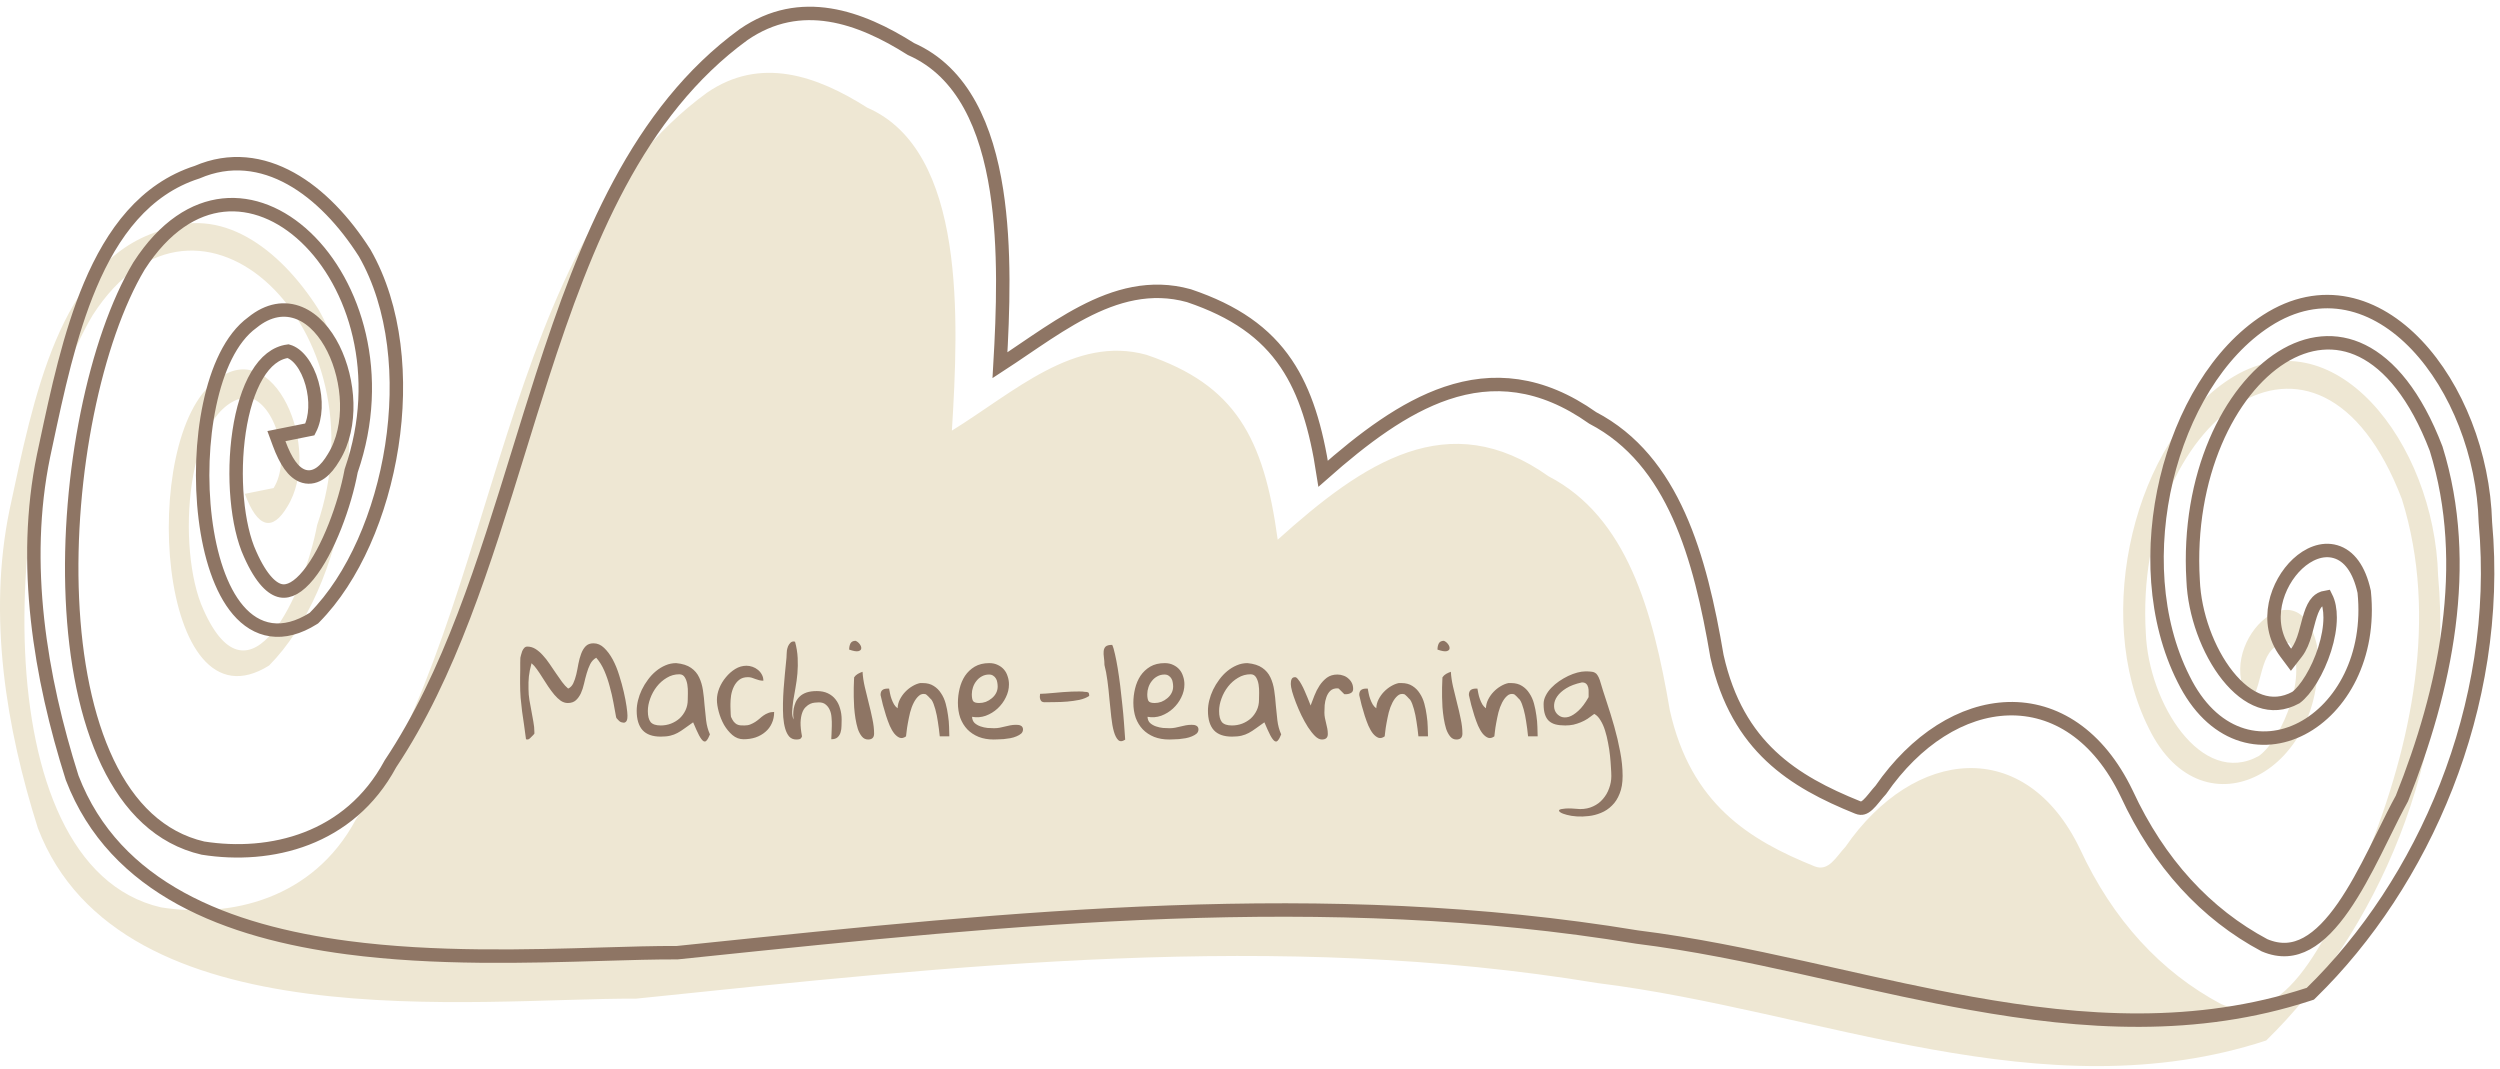 <svg width="372" height="159" viewBox="0 0 372 159" fill="none" xmlns="http://www.w3.org/2000/svg">
<path d="M337.21 154.826C304.138 165.651 270.753 150.384 237.691 146.279C189.973 138.398 142.318 143.661 94.671 148.598C70.777 148.505 17.887 155.163 5.639 123.235C0.928 108.36 -1.849 91.725 1.422 75.858C4.975 59.275 8.809 39.11 23.645 34.395C32.774 30.423 41.539 36.844 47.378 46.013C56.255 61.541 51.324 87.632 40.04 99.03C23.393 109.463 20.554 64.952 32.118 56.629C40.754 49.554 48.081 66.814 42.756 75.385C40.552 79.112 38.327 78.615 36.435 73.482C37.935 73.183 39.304 72.91 40.713 72.622C43.36 68.415 41.036 59.987 36.9 59.075C27.579 59.987 26.181 81.82 30.266 90.704C37.2 106.308 45.324 88.136 47.185 78.145C57.199 49.02 29.541 22.446 13.8 46.882C0.504 69.092 -3.139 128.791 23.966 135.017C34.291 136.659 46.561 133.794 52.911 122.017C74.53 89.568 74.33 36.264 105.197 13.795C113.159 8.324 121.543 11.256 129.051 16.023C143.806 22.444 142.648 47.702 141.642 64.075C150.902 58.358 159.91 49.837 170.588 52.794C183.793 57.263 188.06 65.08 190.123 80.307C202.936 68.764 215.547 60.298 230.432 70.876C242.077 76.907 245.961 90.899 248.468 105.683C251.599 119.686 260.356 125.014 270.006 128.91C272.109 129.756 273.216 127.475 274.605 126.005C284.79 111.232 301.378 109.448 309.499 126.319C314.4 136.908 321.567 144.659 330.494 149.4C341.123 153.947 347.231 136.205 352.274 127.074C358.775 110.843 362.892 91.889 357.406 74.278C344.916 41.568 317.419 62.66 319.3 94.248C319.713 104.564 327.554 117.225 336.129 112.484C339.662 109.931 343.637 99.978 340.618 95.654C336.019 95.707 336.955 101.685 334.881 104.355C328.923 96.372 341.956 83.383 344.764 96.058C346.636 114.503 327.906 124.924 319.774 108.434C311.168 91.383 317.801 65.408 331.781 56.393C347.119 46.481 362.257 65.8 362.789 85.651C365.271 112.805 353.535 138.882 337.21 154.826Z" fill="#EEE7D3"/>
<path d="M343.558 147.939L343.78 147.866L343.946 147.704C360.459 131.577 372.325 105.226 369.826 77.754C369.546 67.624 365.553 57.601 359.6 51.334C356.614 48.192 353.094 45.952 349.258 45.174C345.4 44.391 341.314 45.106 337.276 47.715C330 52.407 324.74 61.422 322.372 71.33C320.003 81.249 320.483 92.258 324.917 101.044C327.036 105.337 329.903 107.991 333.066 109.152C336.232 110.314 339.57 109.934 342.521 108.396C348.404 105.328 352.767 97.683 351.797 88.119L351.791 88.061L351.778 88.004C351.043 84.685 349.553 82.675 347.512 82.086C345.509 81.507 343.45 82.442 341.892 83.889C338.801 86.76 336.725 92.571 340.117 97.116L340.902 98.168L341.708 97.131C342.347 96.308 342.72 95.281 343.002 94.322C343.121 93.918 343.23 93.503 343.335 93.104C343.357 93.022 343.378 92.941 343.399 92.861C343.526 92.38 343.65 91.925 343.79 91.496C344.076 90.624 344.397 89.963 344.828 89.519C345.134 89.204 345.531 88.96 346.118 88.862C346.525 89.665 346.727 90.698 346.725 91.909C346.722 93.363 346.422 94.989 345.915 96.594C345.408 98.195 344.707 99.741 343.927 101.03C343.155 102.306 342.346 103.266 341.628 103.801C339.753 104.82 337.97 104.886 336.308 104.304C334.594 103.704 332.941 102.39 331.473 100.551C328.531 96.866 326.536 91.33 326.337 86.37L326.337 86.361L326.336 86.351C325.41 70.799 331.734 58.042 339.532 53.161C343.39 50.747 347.57 50.266 351.513 52.215C355.499 54.187 359.425 58.733 362.498 66.767C367.863 84.026 363.857 102.681 357.407 118.807C356.546 120.37 355.649 122.189 354.717 124.08C354.28 124.966 353.835 125.868 353.383 126.767C351.939 129.635 350.396 132.514 348.696 134.957C346.987 137.412 345.177 139.341 343.232 140.398C341.352 141.42 339.31 141.651 336.963 140.659C328.268 136.03 321.257 128.461 316.445 118.061L316.441 118.054L316.438 118.047C312.248 109.343 305.753 105.261 298.835 105.458C292.004 105.653 285.069 110.017 279.862 117.538C279.561 117.862 279.272 118.219 279.01 118.543C278.958 118.606 278.908 118.668 278.859 118.729C278.527 119.136 278.234 119.48 277.938 119.748C277.645 120.015 277.401 120.159 277.185 120.219C276.992 120.273 276.754 120.28 276.417 120.145C271.632 118.213 267.167 115.963 263.516 112.522C259.887 109.101 257.013 104.457 255.487 97.653C254.231 90.251 252.618 82.963 249.826 76.75C247.035 70.536 243.039 65.336 236.992 62.183C229.31 56.747 222.12 56.177 215.218 58.511C208.884 60.653 202.842 65.224 196.884 70.483C195.84 63.709 194.252 58.351 191.401 54.12C188.272 49.475 183.696 46.294 176.946 44.01L176.919 44.001L176.892 43.993C171.208 42.419 166.012 43.925 161.158 46.458C158.733 47.722 156.367 49.258 154.049 50.817C153.493 51.191 152.941 51.566 152.391 51.939C151.185 52.758 149.991 53.569 148.795 54.346C149.254 46.492 149.618 36.887 148.283 28.325C146.846 19.111 143.383 10.746 135.56 7.3C127.997 2.511 119.137 -0.686 110.668 5.133L110.657 5.141L110.646 5.149C94.922 16.595 87.179 35.84 80.672 56.019C79.496 59.666 78.36 63.343 77.226 67.015C72.047 83.781 66.902 100.439 58.117 113.624L58.091 113.663L58.069 113.704C51.993 124.972 40.25 127.785 30.194 126.197C23.824 124.722 19.185 120.105 16.012 113.474C12.829 106.819 11.174 98.225 10.769 89.062C9.96 70.715 14.176 50.46 20.687 39.572C24.502 33.656 28.938 30.969 33.208 30.519C37.498 30.067 41.841 31.849 45.5 35.316C52.83 42.261 57.164 55.769 52.277 69.982L52.253 70.052L52.239 70.124C51.323 75.042 48.87 81.896 45.89 85.553C44.375 87.413 42.988 88.135 41.797 87.909C40.556 87.674 38.932 86.318 37.218 82.46L37.218 82.46L37.213 82.448C35.278 78.242 34.596 70.778 35.582 64.211C36.074 60.941 36.966 57.988 38.254 55.827C39.502 53.731 41.044 52.492 42.87 52.252C43.553 52.447 44.236 52.949 44.858 53.758C45.523 54.62 46.068 55.767 46.425 57.044C47.103 59.475 47.034 62.112 46.109 63.895C44.883 64.144 43.674 64.385 42.365 64.646L42.277 64.664L41.13 64.893L41.534 65.99C42.024 67.319 42.555 68.403 43.136 69.214C43.709 70.013 44.402 70.644 45.246 70.881C46.142 71.133 46.997 70.884 47.729 70.354C48.433 69.844 49.067 69.048 49.649 68.065C51.106 65.714 51.668 62.825 51.592 59.979C51.515 57.125 50.795 54.242 49.605 51.856C48.424 49.49 46.719 47.494 44.594 46.609C42.391 45.691 39.937 46.05 37.546 47.998C34.355 50.311 32.306 54.96 31.196 60.187C30.071 65.483 29.86 71.613 30.545 77.148C31.226 82.645 32.812 87.728 35.431 90.789C36.758 92.341 38.394 93.419 40.342 93.697C42.287 93.974 44.389 93.43 46.608 92.039L46.706 91.978L46.788 91.896C52.622 86.003 56.74 76.411 58.295 66.386C59.85 56.359 58.871 45.703 54.283 37.679L54.272 37.658L54.259 37.638C51.284 32.966 47.523 28.925 43.268 26.564C38.997 24.193 34.212 23.513 29.33 25.619C21.533 28.118 16.716 34.65 13.419 42.449C10.336 49.74 8.505 58.325 6.836 66.151C6.717 66.709 6.599 67.262 6.482 67.81L6.482 67.81L6.48 67.818C3.161 83.922 5.987 100.745 10.724 115.699L10.733 115.728L10.743 115.756C17.078 132.268 33.881 138.661 51.695 141.008C64.692 142.721 78.516 142.311 89.63 141.981C93.755 141.859 97.507 141.747 100.705 141.76L100.759 141.76L100.812 141.755C101.95 141.637 103.088 141.519 104.226 141.401C150.756 136.573 197.139 131.76 243.565 139.428L243.585 139.431L243.605 139.434C251.82 140.454 260.067 142.169 268.359 144.007C269.974 144.365 271.591 144.728 273.209 145.091C279.89 146.59 286.6 148.096 293.308 149.298C309.982 152.285 326.79 153.427 343.558 147.939Z" stroke="#8E7564" stroke-width="2"/>
<path d="M77.391 101.641C77.391 101.484 77.391 101.23 77.391 100.879C77.404 100.514 77.41 100.137 77.41 99.746C77.41 99.342 77.41 98.965 77.41 98.613C77.423 98.262 77.43 98.014 77.43 97.871C77.443 97.78 77.475 97.643 77.527 97.461C77.579 97.266 77.638 97.077 77.703 96.894C77.781 96.712 77.879 96.556 77.996 96.426C78.126 96.283 78.283 96.211 78.465 96.211C78.894 96.211 79.298 96.328 79.676 96.562C80.053 96.797 80.418 97.109 80.769 97.5C81.121 97.878 81.453 98.301 81.766 98.769C82.091 99.238 82.41 99.707 82.723 100.176C83.035 100.632 83.341 101.068 83.641 101.484C83.94 101.888 84.24 102.214 84.539 102.461C84.865 102.318 85.118 102.057 85.301 101.68C85.483 101.289 85.633 100.846 85.75 100.352C85.867 99.844 85.971 99.323 86.062 98.789C86.167 98.242 86.303 97.741 86.473 97.285C86.642 96.829 86.863 96.458 87.137 96.172C87.423 95.872 87.814 95.723 88.309 95.723C88.894 95.723 89.422 95.951 89.891 96.406C90.372 96.862 90.802 97.441 91.18 98.144C91.557 98.848 91.876 99.629 92.137 100.488C92.41 101.348 92.638 102.174 92.82 102.969C93.003 103.763 93.139 104.479 93.231 105.117C93.322 105.755 93.367 106.211 93.367 106.484C93.367 106.602 93.361 106.732 93.348 106.875C93.335 107.005 93.302 107.129 93.25 107.246C93.198 107.35 93.113 107.435 92.996 107.5C92.879 107.552 92.71 107.546 92.488 107.48C92.423 107.467 92.345 107.435 92.254 107.383C92.176 107.318 92.091 107.24 92 107.148C91.909 107.057 91.831 106.973 91.766 106.895C91.701 106.803 91.668 106.725 91.668 106.66C91.551 106.022 91.421 105.312 91.277 104.531C91.134 103.75 90.952 102.962 90.731 102.168C90.522 101.361 90.255 100.579 89.93 99.824C89.604 99.069 89.201 98.418 88.719 97.871C88.341 98.079 88.042 98.398 87.82 98.828C87.612 99.245 87.436 99.707 87.293 100.215C87.15 100.71 87.019 101.217 86.902 101.738C86.785 102.259 86.629 102.734 86.434 103.164C86.238 103.581 85.991 103.926 85.691 104.199C85.392 104.473 84.988 104.609 84.481 104.609C84.129 104.609 83.784 104.499 83.445 104.277C83.12 104.043 82.801 103.743 82.488 103.379C82.176 103.001 81.87 102.591 81.57 102.148C81.284 101.693 80.997 101.25 80.711 100.82C80.438 100.378 80.164 99.967 79.891 99.59C79.63 99.212 79.363 98.913 79.09 98.691C78.986 99.095 78.901 99.453 78.836 99.766C78.784 100.065 78.738 100.358 78.699 100.645C78.673 100.931 78.654 101.224 78.641 101.523C78.641 101.823 78.641 102.155 78.641 102.52C78.641 103.066 78.686 103.613 78.777 104.16C78.868 104.694 78.966 105.228 79.07 105.762C79.174 106.296 79.272 106.836 79.363 107.383C79.467 107.917 79.519 108.457 79.519 109.004V109.16C79.493 109.199 79.441 109.264 79.363 109.355C79.285 109.434 79.201 109.518 79.109 109.609C79.031 109.701 78.947 109.785 78.856 109.863C78.764 109.928 78.699 109.974 78.66 110C78.647 110.013 78.621 110.02 78.582 110.02C78.543 110.033 78.504 110.039 78.465 110.039C78.439 110.039 78.406 110.033 78.367 110.02C78.328 110.007 78.296 110 78.269 110C78.178 109.245 78.081 108.529 77.977 107.852C77.872 107.174 77.775 106.504 77.684 105.84C77.606 105.176 77.534 104.505 77.469 103.828C77.417 103.151 77.391 102.422 77.391 101.641ZM103.138 107.48C102.643 107.819 102.213 108.125 101.848 108.398C101.497 108.659 101.152 108.88 100.813 109.062C100.475 109.245 100.11 109.382 99.719 109.473C99.342 109.564 98.873 109.609 98.313 109.609C97.102 109.609 96.204 109.29 95.618 108.652C95.032 108.001 94.739 107.038 94.739 105.762C94.739 105.267 94.804 104.753 94.934 104.219C95.065 103.685 95.253 103.158 95.501 102.637C95.761 102.103 96.067 101.602 96.419 101.133C96.77 100.651 97.167 100.228 97.61 99.863C98.053 99.499 98.522 99.212 99.016 99.004C99.524 98.783 100.058 98.672 100.618 98.672C101.555 98.763 102.291 98.997 102.825 99.375C103.359 99.74 103.763 100.215 104.036 100.801C104.309 101.374 104.498 102.018 104.602 102.734C104.707 103.438 104.785 104.167 104.837 104.922C104.902 105.677 104.98 106.432 105.071 107.188C105.162 107.943 105.351 108.639 105.638 109.277C105.468 109.707 105.305 110.007 105.149 110.176C105.006 110.358 104.843 110.391 104.661 110.273C104.479 110.156 104.264 109.87 104.016 109.414C103.782 108.958 103.489 108.314 103.138 107.48ZM96.399 105.801C96.399 106.543 96.536 107.09 96.809 107.441C97.096 107.78 97.597 107.949 98.313 107.949C98.847 107.949 99.355 107.858 99.837 107.676C100.332 107.48 100.761 107.22 101.126 106.895C101.49 106.556 101.783 106.152 102.005 105.684C102.226 105.215 102.337 104.694 102.337 104.121C102.337 103.887 102.343 103.561 102.356 103.145C102.369 102.715 102.343 102.292 102.278 101.875C102.213 101.458 102.089 101.1 101.907 100.801C101.725 100.488 101.451 100.332 101.087 100.332C100.41 100.332 99.785 100.508 99.212 100.859C98.639 101.198 98.144 101.634 97.727 102.168C97.311 102.702 96.985 103.294 96.751 103.945C96.516 104.583 96.399 105.202 96.399 105.801ZM106.677 104.121C106.677 103.574 106.795 103.001 107.029 102.402C107.276 101.803 107.602 101.263 108.005 100.781C108.409 100.286 108.871 99.876 109.392 99.551C109.926 99.225 110.486 99.062 111.072 99.062C111.371 99.062 111.671 99.115 111.97 99.219C112.27 99.323 112.537 99.473 112.771 99.668C113.018 99.863 113.214 100.098 113.357 100.371C113.513 100.645 113.591 100.951 113.591 101.289C113.357 101.289 113.142 101.263 112.947 101.211C112.765 101.159 112.582 101.1 112.4 101.035C112.218 100.957 112.035 100.892 111.853 100.84C111.684 100.788 111.495 100.762 111.287 100.762C110.753 100.762 110.317 100.898 109.978 101.172C109.653 101.432 109.392 101.764 109.197 102.168C109.002 102.572 108.865 103.008 108.787 103.477C108.722 103.932 108.689 104.362 108.689 104.766C108.689 104.831 108.689 104.954 108.689 105.137C108.702 105.319 108.709 105.514 108.709 105.723C108.722 105.918 108.728 106.107 108.728 106.289C108.741 106.471 108.754 106.595 108.767 106.66C108.91 106.973 109.047 107.214 109.177 107.383C109.321 107.552 109.47 107.682 109.627 107.773C109.783 107.852 109.952 107.904 110.134 107.93C110.317 107.943 110.532 107.949 110.779 107.949C111.117 107.949 111.41 107.897 111.658 107.793C111.918 107.689 112.159 107.565 112.38 107.422C112.602 107.279 112.81 107.122 113.005 106.953C113.201 106.771 113.403 106.608 113.611 106.465C113.832 106.309 114.067 106.185 114.314 106.094C114.574 105.99 114.867 105.938 115.193 105.938C115.193 106.576 115.076 107.142 114.841 107.637C114.62 108.132 114.301 108.555 113.884 108.906C113.481 109.258 112.999 109.531 112.439 109.727C111.892 109.909 111.293 110 110.642 110C110.03 110 109.477 109.792 108.982 109.375C108.5 108.958 108.084 108.451 107.732 107.852C107.393 107.24 107.133 106.595 106.951 105.918C106.768 105.241 106.677 104.642 106.677 104.121ZM117.053 97.305C117.053 97.162 117.066 96.986 117.092 96.777C117.131 96.556 117.19 96.348 117.268 96.152C117.359 95.957 117.47 95.794 117.6 95.664C117.73 95.521 117.899 95.449 118.108 95.449C118.121 95.449 118.153 95.456 118.205 95.469C118.258 95.482 118.29 95.488 118.303 95.488C118.524 96.296 118.655 97.096 118.694 97.891C118.733 98.685 118.72 99.46 118.655 100.215C118.59 100.957 118.492 101.68 118.362 102.383C118.232 103.073 118.121 103.711 118.03 104.297C117.952 104.883 117.899 105.41 117.873 105.879C117.86 106.348 117.932 106.745 118.088 107.07C118.062 106.862 118.043 106.615 118.03 106.328C118.03 106.029 118.056 105.723 118.108 105.41C118.173 105.098 118.271 104.785 118.401 104.473C118.544 104.16 118.746 103.88 119.006 103.633C119.267 103.385 119.599 103.19 120.002 103.047C120.419 102.904 120.933 102.832 121.545 102.832C122.183 102.832 122.73 102.943 123.186 103.164C123.655 103.385 124.039 103.691 124.338 104.082C124.638 104.46 124.859 104.909 125.002 105.43C125.159 105.938 125.237 106.484 125.237 107.07C125.237 107.344 125.23 107.656 125.217 108.008C125.217 108.346 125.172 108.665 125.08 108.965C125.002 109.251 124.853 109.499 124.631 109.707C124.423 109.902 124.11 110 123.694 110C123.694 109.792 123.707 109.512 123.733 109.16C123.759 108.796 123.772 108.411 123.772 108.008C123.785 107.604 123.772 107.194 123.733 106.777C123.707 106.361 123.622 105.99 123.479 105.664C123.336 105.326 123.134 105.052 122.873 104.844C122.626 104.622 122.281 104.512 121.838 104.512C121.682 104.512 121.487 104.525 121.252 104.551C121.031 104.564 120.803 104.622 120.569 104.727C120.334 104.831 120.107 104.993 119.885 105.215C119.664 105.423 119.488 105.716 119.358 106.094C119.228 106.458 119.149 106.927 119.123 107.5C119.11 108.06 119.182 108.75 119.338 109.57C119.247 109.805 119.13 109.941 118.987 109.98C118.857 110.02 118.687 110.039 118.479 110.039C118.062 110.039 117.717 109.896 117.444 109.609C117.183 109.31 116.982 108.913 116.838 108.418C116.695 107.923 116.597 107.35 116.545 106.699C116.506 106.048 116.493 105.371 116.506 104.668C116.519 103.952 116.552 103.229 116.604 102.5C116.669 101.758 116.728 101.061 116.78 100.41C116.845 99.746 116.903 99.147 116.955 98.613C117.021 98.066 117.053 97.63 117.053 97.305ZM127.038 102.676C127.038 102.598 127.038 102.474 127.038 102.305C127.051 102.122 127.058 101.934 127.058 101.738C127.071 101.543 127.077 101.354 127.077 101.172C127.09 100.99 127.097 100.859 127.097 100.781C127.24 100.573 127.422 100.404 127.644 100.273C127.878 100.143 128.112 100.039 128.347 99.961C128.386 100.664 128.497 101.413 128.679 102.207C128.861 103.001 129.057 103.802 129.265 104.609C129.473 105.404 129.655 106.191 129.812 106.973C129.981 107.754 130.066 108.483 130.066 109.16C130.066 109.746 129.766 110.039 129.167 110.039C128.803 110.039 128.497 109.889 128.249 109.59C128.002 109.29 127.8 108.913 127.644 108.457C127.501 107.988 127.383 107.474 127.292 106.914C127.201 106.341 127.136 105.781 127.097 105.234C127.071 104.688 127.051 104.186 127.038 103.73C127.038 103.275 127.038 102.923 127.038 102.676ZM127.312 95.352C127.559 95.456 127.767 95.625 127.937 95.859C128.106 96.094 128.178 96.309 128.152 96.504C128.139 96.686 127.995 96.816 127.722 96.894C127.448 96.96 126.993 96.882 126.355 96.66C126.355 96.309 126.42 96.003 126.55 95.742C126.693 95.482 126.947 95.352 127.312 95.352ZM131.027 103.418C131.027 103.079 131.112 102.839 131.281 102.695C131.451 102.539 131.724 102.461 132.102 102.461H132.297C132.336 102.669 132.382 102.91 132.434 103.184C132.486 103.457 132.564 103.737 132.668 104.023C132.772 104.31 132.896 104.577 133.039 104.824C133.182 105.059 133.358 105.247 133.566 105.391C133.579 104.935 133.69 104.499 133.898 104.082C134.12 103.652 134.387 103.275 134.699 102.949C135.025 102.611 135.376 102.331 135.754 102.109C136.145 101.875 136.529 101.719 136.906 101.641H137.336C137.961 101.641 138.495 101.784 138.938 102.07C139.38 102.344 139.745 102.708 140.031 103.164C140.331 103.607 140.559 104.115 140.715 104.688C140.871 105.26 140.988 105.846 141.066 106.445C141.158 107.031 141.21 107.604 141.223 108.164C141.249 108.711 141.262 109.18 141.262 109.57H139.836C139.758 108.789 139.66 108.04 139.543 107.324C139.504 107.038 139.452 106.738 139.387 106.426C139.322 106.1 139.25 105.801 139.172 105.527C139.094 105.241 139.009 104.98 138.918 104.746C138.827 104.499 138.723 104.29 138.605 104.121C138.553 104.069 138.482 103.997 138.391 103.906C138.312 103.815 138.228 103.724 138.137 103.633C138.046 103.542 137.961 103.464 137.883 103.398C137.805 103.333 137.759 103.301 137.746 103.301C137.355 103.197 137.017 103.275 136.73 103.535C136.444 103.783 136.19 104.121 135.969 104.551C135.747 104.98 135.565 105.469 135.422 106.016C135.292 106.562 135.181 107.09 135.09 107.598C134.999 108.092 134.934 108.529 134.895 108.906C134.855 109.271 134.829 109.492 134.816 109.57C134.491 109.805 134.185 109.876 133.898 109.785C133.612 109.681 133.339 109.473 133.078 109.16C132.831 108.848 132.603 108.457 132.395 107.988C132.199 107.52 132.017 107.025 131.848 106.504C131.678 105.97 131.522 105.436 131.379 104.902C131.249 104.368 131.132 103.874 131.027 103.418ZM142.536 104.57C142.536 103.867 142.621 103.164 142.79 102.461C142.959 101.758 143.226 101.126 143.591 100.566C143.968 100.007 144.45 99.551 145.036 99.199C145.635 98.848 146.358 98.672 147.204 98.672C147.686 98.672 148.109 98.763 148.473 98.945C148.838 99.115 149.144 99.342 149.391 99.629C149.639 99.915 149.821 100.254 149.938 100.645C150.068 101.022 150.134 101.419 150.134 101.836C150.134 102.5 149.977 103.145 149.665 103.77C149.365 104.395 148.955 104.948 148.434 105.43C147.927 105.898 147.341 106.257 146.677 106.504C146.012 106.738 145.335 106.79 144.645 106.66C144.658 107.038 144.782 107.344 145.016 107.578C145.264 107.799 145.557 107.969 145.895 108.086C146.234 108.203 146.585 108.281 146.95 108.32C147.315 108.346 147.64 108.359 147.927 108.359C148.226 108.359 148.506 108.333 148.766 108.281C149.027 108.229 149.287 108.171 149.548 108.105C149.808 108.04 150.068 107.982 150.329 107.93C150.602 107.878 150.889 107.852 151.188 107.852C151.305 107.852 151.423 107.858 151.54 107.871C151.657 107.884 151.768 107.917 151.872 107.969C151.976 108.008 152.061 108.079 152.126 108.184C152.191 108.275 152.223 108.392 152.223 108.535C152.223 108.783 152.132 108.991 151.95 109.16C151.768 109.316 151.533 109.453 151.247 109.57C150.973 109.688 150.667 109.779 150.329 109.844C149.99 109.896 149.658 109.941 149.333 109.98C149.02 110.007 148.727 110.02 148.454 110.02C148.193 110.033 147.998 110.039 147.868 110.039C147.035 110.039 146.286 109.909 145.622 109.648C144.958 109.375 144.398 109.004 143.942 108.535C143.486 108.053 143.135 107.48 142.887 106.816C142.653 106.139 142.536 105.391 142.536 104.57ZM144.606 103.301C144.606 103.757 144.665 104.089 144.782 104.297C144.912 104.505 145.218 104.609 145.7 104.609C146.039 104.609 146.371 104.551 146.696 104.434C147.022 104.303 147.315 104.128 147.575 103.906C147.848 103.685 148.063 103.424 148.22 103.125C148.376 102.826 148.454 102.5 148.454 102.148C148.454 101.953 148.434 101.751 148.395 101.543C148.369 101.335 148.304 101.146 148.2 100.977C148.096 100.794 147.959 100.651 147.79 100.547C147.634 100.43 147.425 100.371 147.165 100.371C146.774 100.371 146.416 100.462 146.091 100.645C145.778 100.814 145.511 101.042 145.29 101.328C145.068 101.602 144.899 101.914 144.782 102.266C144.665 102.604 144.606 102.949 144.606 103.301ZM154.728 103.652C154.728 103.613 154.735 103.542 154.748 103.438C154.761 103.32 154.767 103.255 154.767 103.242C154.976 103.242 155.255 103.229 155.607 103.203C155.972 103.164 156.369 103.132 156.798 103.105C157.228 103.066 157.671 103.027 158.127 102.988C158.595 102.949 159.038 102.923 159.455 102.91C159.871 102.897 160.255 102.891 160.607 102.891C160.959 102.891 161.232 102.91 161.427 102.949C161.662 102.949 161.824 102.975 161.916 103.027C162.02 103.079 162.072 103.255 162.072 103.555C161.681 103.815 161.193 104.01 160.607 104.141C160.021 104.258 159.422 104.342 158.81 104.395C158.198 104.447 157.599 104.473 157.013 104.473C156.44 104.473 155.972 104.479 155.607 104.492C155.255 104.518 155.021 104.447 154.904 104.277C154.787 104.108 154.728 103.9 154.728 103.652ZM164.342 98.945C164.342 98.568 164.316 98.203 164.264 97.852C164.212 97.487 164.199 97.168 164.225 96.894C164.251 96.608 164.349 96.38 164.518 96.211C164.7 96.042 165.026 95.957 165.495 95.957C165.638 96.257 165.774 96.712 165.905 97.324C166.048 97.936 166.185 98.639 166.315 99.434C166.445 100.228 166.569 101.094 166.686 102.031C166.803 102.956 166.907 103.887 166.998 104.824C167.103 105.762 167.187 106.686 167.252 107.598C167.33 108.496 167.389 109.316 167.428 110.059C166.998 110.345 166.653 110.365 166.393 110.117C166.133 109.87 165.918 109.453 165.748 108.867C165.579 108.268 165.449 107.546 165.358 106.699C165.267 105.84 165.176 104.954 165.084 104.043C165.006 103.118 164.909 102.214 164.791 101.328C164.674 100.43 164.524 99.635 164.342 98.945ZM168.644 104.57C168.644 103.867 168.728 103.164 168.898 102.461C169.067 101.758 169.334 101.126 169.698 100.566C170.076 100.007 170.558 99.551 171.144 99.199C171.743 98.848 172.465 98.672 173.312 98.672C173.793 98.672 174.217 98.763 174.581 98.945C174.946 99.115 175.252 99.342 175.499 99.629C175.747 99.915 175.929 100.254 176.046 100.645C176.176 101.022 176.241 101.419 176.241 101.836C176.241 102.5 176.085 103.145 175.773 103.77C175.473 104.395 175.063 104.948 174.542 105.43C174.034 105.898 173.448 106.257 172.784 106.504C172.12 106.738 171.443 106.79 170.753 106.66C170.766 107.038 170.89 107.344 171.124 107.578C171.372 107.799 171.665 107.969 172.003 108.086C172.342 108.203 172.693 108.281 173.058 108.32C173.422 108.346 173.748 108.359 174.034 108.359C174.334 108.359 174.614 108.333 174.874 108.281C175.135 108.229 175.395 108.171 175.655 108.105C175.916 108.04 176.176 107.982 176.437 107.93C176.71 107.878 176.997 107.852 177.296 107.852C177.413 107.852 177.53 107.858 177.648 107.871C177.765 107.884 177.876 107.917 177.98 107.969C178.084 108.008 178.168 108.079 178.234 108.184C178.299 108.275 178.331 108.392 178.331 108.535C178.331 108.783 178.24 108.991 178.058 109.16C177.876 109.316 177.641 109.453 177.355 109.57C177.081 109.688 176.775 109.779 176.437 109.844C176.098 109.896 175.766 109.941 175.441 109.98C175.128 110.007 174.835 110.02 174.562 110.02C174.301 110.033 174.106 110.039 173.976 110.039C173.142 110.039 172.394 109.909 171.73 109.648C171.066 109.375 170.506 109.004 170.05 108.535C169.594 108.053 169.243 107.48 168.995 106.816C168.761 106.139 168.644 105.391 168.644 104.57ZM170.714 103.301C170.714 103.757 170.773 104.089 170.89 104.297C171.02 104.505 171.326 104.609 171.808 104.609C172.146 104.609 172.478 104.551 172.804 104.434C173.129 104.303 173.422 104.128 173.683 103.906C173.956 103.685 174.171 103.424 174.327 103.125C174.484 102.826 174.562 102.5 174.562 102.148C174.562 101.953 174.542 101.751 174.503 101.543C174.477 101.335 174.412 101.146 174.308 100.977C174.204 100.794 174.067 100.651 173.898 100.547C173.741 100.43 173.533 100.371 173.273 100.371C172.882 100.371 172.524 100.462 172.198 100.645C171.886 100.814 171.619 101.042 171.398 101.328C171.176 101.602 171.007 101.914 170.89 102.266C170.773 102.604 170.714 102.949 170.714 103.301ZM188.141 107.48C187.646 107.819 187.216 108.125 186.852 108.398C186.5 108.659 186.155 108.88 185.816 109.062C185.478 109.245 185.113 109.382 184.723 109.473C184.345 109.564 183.876 109.609 183.316 109.609C182.105 109.609 181.207 109.29 180.621 108.652C180.035 108.001 179.742 107.038 179.742 105.762C179.742 105.267 179.807 104.753 179.938 104.219C180.068 103.685 180.257 103.158 180.504 102.637C180.764 102.103 181.07 101.602 181.422 101.133C181.773 100.651 182.171 100.228 182.613 99.863C183.056 99.499 183.525 99.212 184.02 99.004C184.527 98.783 185.061 98.672 185.621 98.672C186.559 98.763 187.294 98.997 187.828 99.375C188.362 99.74 188.766 100.215 189.039 100.801C189.312 101.374 189.501 102.018 189.605 102.734C189.71 103.438 189.788 104.167 189.84 104.922C189.905 105.677 189.983 106.432 190.074 107.188C190.165 107.943 190.354 108.639 190.641 109.277C190.471 109.707 190.309 110.007 190.152 110.176C190.009 110.358 189.846 110.391 189.664 110.273C189.482 110.156 189.267 109.87 189.02 109.414C188.785 108.958 188.492 108.314 188.141 107.48ZM181.402 105.801C181.402 106.543 181.539 107.09 181.812 107.441C182.099 107.78 182.6 107.949 183.316 107.949C183.85 107.949 184.358 107.858 184.84 107.676C185.335 107.48 185.764 107.22 186.129 106.895C186.493 106.556 186.786 106.152 187.008 105.684C187.229 105.215 187.34 104.694 187.34 104.121C187.34 103.887 187.346 103.561 187.359 103.145C187.372 102.715 187.346 102.292 187.281 101.875C187.216 101.458 187.092 101.1 186.91 100.801C186.728 100.488 186.454 100.332 186.09 100.332C185.413 100.332 184.788 100.508 184.215 100.859C183.642 101.198 183.147 101.634 182.73 102.168C182.314 102.702 181.988 103.294 181.754 103.945C181.52 104.583 181.402 105.202 181.402 105.801ZM192.071 101.797C192.071 101.68 192.078 101.562 192.091 101.445C192.104 101.315 192.13 101.204 192.169 101.113C192.208 101.009 192.266 100.924 192.345 100.859C192.436 100.794 192.559 100.762 192.716 100.762C192.846 100.762 192.989 100.866 193.145 101.074C193.315 101.27 193.484 101.523 193.653 101.836C193.822 102.135 193.985 102.467 194.141 102.832C194.311 103.197 194.454 103.535 194.571 103.848C194.701 104.147 194.805 104.408 194.884 104.629C194.962 104.85 195.007 104.967 195.02 104.98C195.19 104.525 195.378 104.03 195.587 103.496C195.795 102.962 196.049 102.467 196.348 102.012C196.661 101.543 197.026 101.152 197.442 100.84C197.872 100.527 198.393 100.371 199.005 100.371C199.317 100.371 199.61 100.423 199.884 100.527C200.17 100.618 200.417 100.762 200.626 100.957C200.847 101.139 201.023 101.361 201.153 101.621C201.283 101.882 201.348 102.181 201.348 102.52C201.348 102.806 201.231 103.008 200.997 103.125C200.776 103.242 200.522 103.301 200.235 103.301H200.04L199.2 102.461C199.174 102.461 199.154 102.454 199.141 102.441C199.115 102.441 199.089 102.441 199.063 102.441C199.05 102.428 199.031 102.422 199.005 102.422C198.549 102.422 198.191 102.552 197.93 102.812C197.683 103.06 197.494 103.372 197.364 103.75C197.234 104.115 197.149 104.505 197.11 104.922C197.084 105.326 197.071 105.697 197.071 106.035C197.071 106.296 197.097 106.562 197.149 106.836C197.201 107.096 197.26 107.357 197.325 107.617C197.39 107.865 197.449 108.125 197.501 108.398C197.553 108.659 197.579 108.932 197.579 109.219C197.579 109.766 197.286 110.039 196.7 110.039C196.374 110.039 196.036 109.87 195.684 109.531C195.333 109.18 194.981 108.737 194.63 108.203C194.291 107.669 193.966 107.083 193.653 106.445C193.341 105.794 193.067 105.163 192.833 104.551C192.598 103.939 192.41 103.385 192.266 102.891C192.136 102.396 192.071 102.031 192.071 101.797ZM202.252 103.418C202.252 103.079 202.336 102.839 202.505 102.695C202.675 102.539 202.948 102.461 203.326 102.461H203.521C203.56 102.669 203.606 102.91 203.658 103.184C203.71 103.457 203.788 103.737 203.892 104.023C203.996 104.31 204.12 104.577 204.263 104.824C204.407 105.059 204.582 105.247 204.791 105.391C204.804 104.935 204.914 104.499 205.123 104.082C205.344 103.652 205.611 103.275 205.923 102.949C206.249 102.611 206.601 102.331 206.978 102.109C207.369 101.875 207.753 101.719 208.13 101.641H208.56C209.185 101.641 209.719 101.784 210.162 102.07C210.604 102.344 210.969 102.708 211.255 103.164C211.555 103.607 211.783 104.115 211.939 104.688C212.095 105.26 212.213 105.846 212.291 106.445C212.382 107.031 212.434 107.604 212.447 108.164C212.473 108.711 212.486 109.18 212.486 109.57H211.06C210.982 108.789 210.884 108.04 210.767 107.324C210.728 107.038 210.676 106.738 210.611 106.426C210.546 106.1 210.474 105.801 210.396 105.527C210.318 105.241 210.233 104.98 210.142 104.746C210.051 104.499 209.947 104.29 209.83 104.121C209.778 104.069 209.706 103.997 209.615 103.906C209.537 103.815 209.452 103.724 209.361 103.633C209.27 103.542 209.185 103.464 209.107 103.398C209.029 103.333 208.983 103.301 208.97 103.301C208.58 103.197 208.241 103.275 207.955 103.535C207.668 103.783 207.414 104.121 207.193 104.551C206.972 104.98 206.789 105.469 206.646 106.016C206.516 106.562 206.405 107.09 206.314 107.598C206.223 108.092 206.158 108.529 206.119 108.906C206.08 109.271 206.054 109.492 206.041 109.57C205.715 109.805 205.409 109.876 205.123 109.785C204.836 109.681 204.563 109.473 204.302 109.16C204.055 108.848 203.827 108.457 203.619 107.988C203.423 107.52 203.241 107.025 203.072 106.504C202.903 105.97 202.746 105.436 202.603 104.902C202.473 104.368 202.356 103.874 202.252 103.418ZM214.58 102.676C214.58 102.598 214.58 102.474 214.58 102.305C214.593 102.122 214.6 101.934 214.6 101.738C214.613 101.543 214.62 101.354 214.62 101.172C214.633 100.99 214.639 100.859 214.639 100.781C214.782 100.573 214.965 100.404 215.186 100.273C215.42 100.143 215.655 100.039 215.889 99.961C215.928 100.664 216.039 101.413 216.221 102.207C216.403 103.001 216.599 103.802 216.807 104.609C217.015 105.404 217.198 106.191 217.354 106.973C217.523 107.754 217.608 108.483 217.608 109.16C217.608 109.746 217.308 110.039 216.709 110.039C216.345 110.039 216.039 109.889 215.791 109.59C215.544 109.29 215.342 108.913 215.186 108.457C215.043 107.988 214.926 107.474 214.834 106.914C214.743 106.341 214.678 105.781 214.639 105.234C214.613 104.688 214.593 104.186 214.58 103.73C214.58 103.275 214.58 102.923 214.58 102.676ZM214.854 95.352C215.101 95.456 215.31 95.625 215.479 95.859C215.648 96.094 215.72 96.309 215.694 96.504C215.681 96.686 215.538 96.816 215.264 96.894C214.991 96.96 214.535 96.882 213.897 96.66C213.897 96.309 213.962 96.003 214.092 95.742C214.235 95.482 214.489 95.352 214.854 95.352ZM218.57 103.418C218.57 103.079 218.654 102.839 218.823 102.695C218.993 102.539 219.266 102.461 219.644 102.461H219.839C219.878 102.669 219.924 102.91 219.976 103.184C220.028 103.457 220.106 103.737 220.21 104.023C220.314 104.31 220.438 104.577 220.581 104.824C220.724 105.059 220.9 105.247 221.109 105.391C221.122 104.935 221.232 104.499 221.441 104.082C221.662 103.652 221.929 103.275 222.241 102.949C222.567 102.611 222.918 102.331 223.296 102.109C223.687 101.875 224.071 101.719 224.448 101.641H224.878C225.503 101.641 226.037 101.784 226.48 102.07C226.922 102.344 227.287 102.708 227.573 103.164C227.873 103.607 228.101 104.115 228.257 104.688C228.413 105.26 228.53 105.846 228.609 106.445C228.7 107.031 228.752 107.604 228.765 108.164C228.791 108.711 228.804 109.18 228.804 109.57H227.378C227.3 108.789 227.202 108.04 227.085 107.324C227.046 107.038 226.994 106.738 226.929 106.426C226.864 106.1 226.792 105.801 226.714 105.527C226.636 105.241 226.551 104.98 226.46 104.746C226.369 104.499 226.265 104.29 226.148 104.121C226.096 104.069 226.024 103.997 225.933 103.906C225.855 103.815 225.77 103.724 225.679 103.633C225.588 103.542 225.503 103.464 225.425 103.398C225.347 103.333 225.301 103.301 225.288 103.301C224.898 103.197 224.559 103.275 224.273 103.535C223.986 103.783 223.732 104.121 223.511 104.551C223.29 104.98 223.107 105.469 222.964 106.016C222.834 106.562 222.723 107.09 222.632 107.598C222.541 108.092 222.476 108.529 222.437 108.906C222.398 109.271 222.372 109.492 222.359 109.57C222.033 109.805 221.727 109.876 221.441 109.785C221.154 109.681 220.881 109.473 220.62 109.16C220.373 108.848 220.145 108.457 219.937 107.988C219.741 107.52 219.559 107.025 219.39 106.504C219.221 105.97 219.064 105.436 218.921 104.902C218.791 104.368 218.674 103.874 218.57 103.418ZM235.117 120.391C235.846 120.391 236.497 120.254 237.07 119.98C237.643 119.72 238.125 119.355 238.516 118.887C238.919 118.431 239.225 117.904 239.434 117.305C239.655 116.719 239.766 116.107 239.766 115.469C239.766 115.143 239.746 114.714 239.707 114.18C239.681 113.646 239.635 113.066 239.57 112.441C239.505 111.816 239.408 111.178 239.277 110.527C239.16 109.876 239.01 109.264 238.828 108.691C238.646 108.105 238.418 107.598 238.145 107.168C237.884 106.725 237.578 106.413 237.227 106.23C236.888 106.491 236.556 106.732 236.23 106.953C235.905 107.161 235.566 107.337 235.215 107.48C234.863 107.624 234.499 107.741 234.121 107.832C233.743 107.91 233.34 107.949 232.91 107.949C232.35 107.949 231.868 107.897 231.465 107.793C231.074 107.689 230.742 107.513 230.469 107.266C230.208 107.018 230.013 106.693 229.883 106.289C229.753 105.885 229.688 105.378 229.688 104.766C229.688 104.336 229.792 103.919 230 103.516C230.208 103.099 230.482 102.715 230.82 102.363C231.172 101.999 231.562 101.667 231.992 101.367C232.435 101.068 232.884 100.807 233.34 100.586C233.809 100.365 234.264 100.195 234.707 100.078C235.163 99.961 235.566 99.902 235.918 99.902C236.257 99.902 236.536 99.915 236.758 99.941C236.979 99.954 237.168 100.007 237.324 100.098C237.48 100.176 237.611 100.306 237.715 100.488C237.832 100.658 237.943 100.892 238.047 101.191C238.346 102.207 238.691 103.301 239.082 104.473C239.473 105.645 239.844 106.849 240.195 108.086C240.547 109.323 240.84 110.566 241.074 111.816C241.322 113.079 241.445 114.297 241.445 115.469C241.445 116.51 241.296 117.389 240.996 118.105C240.71 118.835 240.326 119.427 239.844 119.883C239.375 120.352 238.835 120.71 238.223 120.957C237.624 121.204 237.018 121.361 236.406 121.426C235.794 121.504 235.202 121.523 234.629 121.484C234.056 121.445 233.561 121.367 233.145 121.25C232.728 121.146 232.409 121.022 232.188 120.879C231.979 120.736 231.927 120.612 232.031 120.508C232.148 120.417 232.448 120.352 232.93 120.312C233.411 120.273 234.141 120.299 235.117 120.391ZM235.391 101.543C234.427 101.751 233.646 102.044 233.047 102.422C232.461 102.786 232.018 103.184 231.719 103.613C231.432 104.03 231.276 104.453 231.25 104.883C231.224 105.299 231.302 105.658 231.484 105.957C231.667 106.257 231.927 106.484 232.266 106.641C232.617 106.784 233.014 106.79 233.457 106.66C233.9 106.517 234.368 106.217 234.863 105.762C235.371 105.306 235.879 104.629 236.387 103.73C236.387 103.509 236.387 103.268 236.387 103.008C236.4 102.747 236.38 102.513 236.328 102.305C236.276 102.083 236.178 101.901 236.035 101.758C235.892 101.615 235.677 101.543 235.391 101.543Z" fill="#8E7564"/>
</svg>
